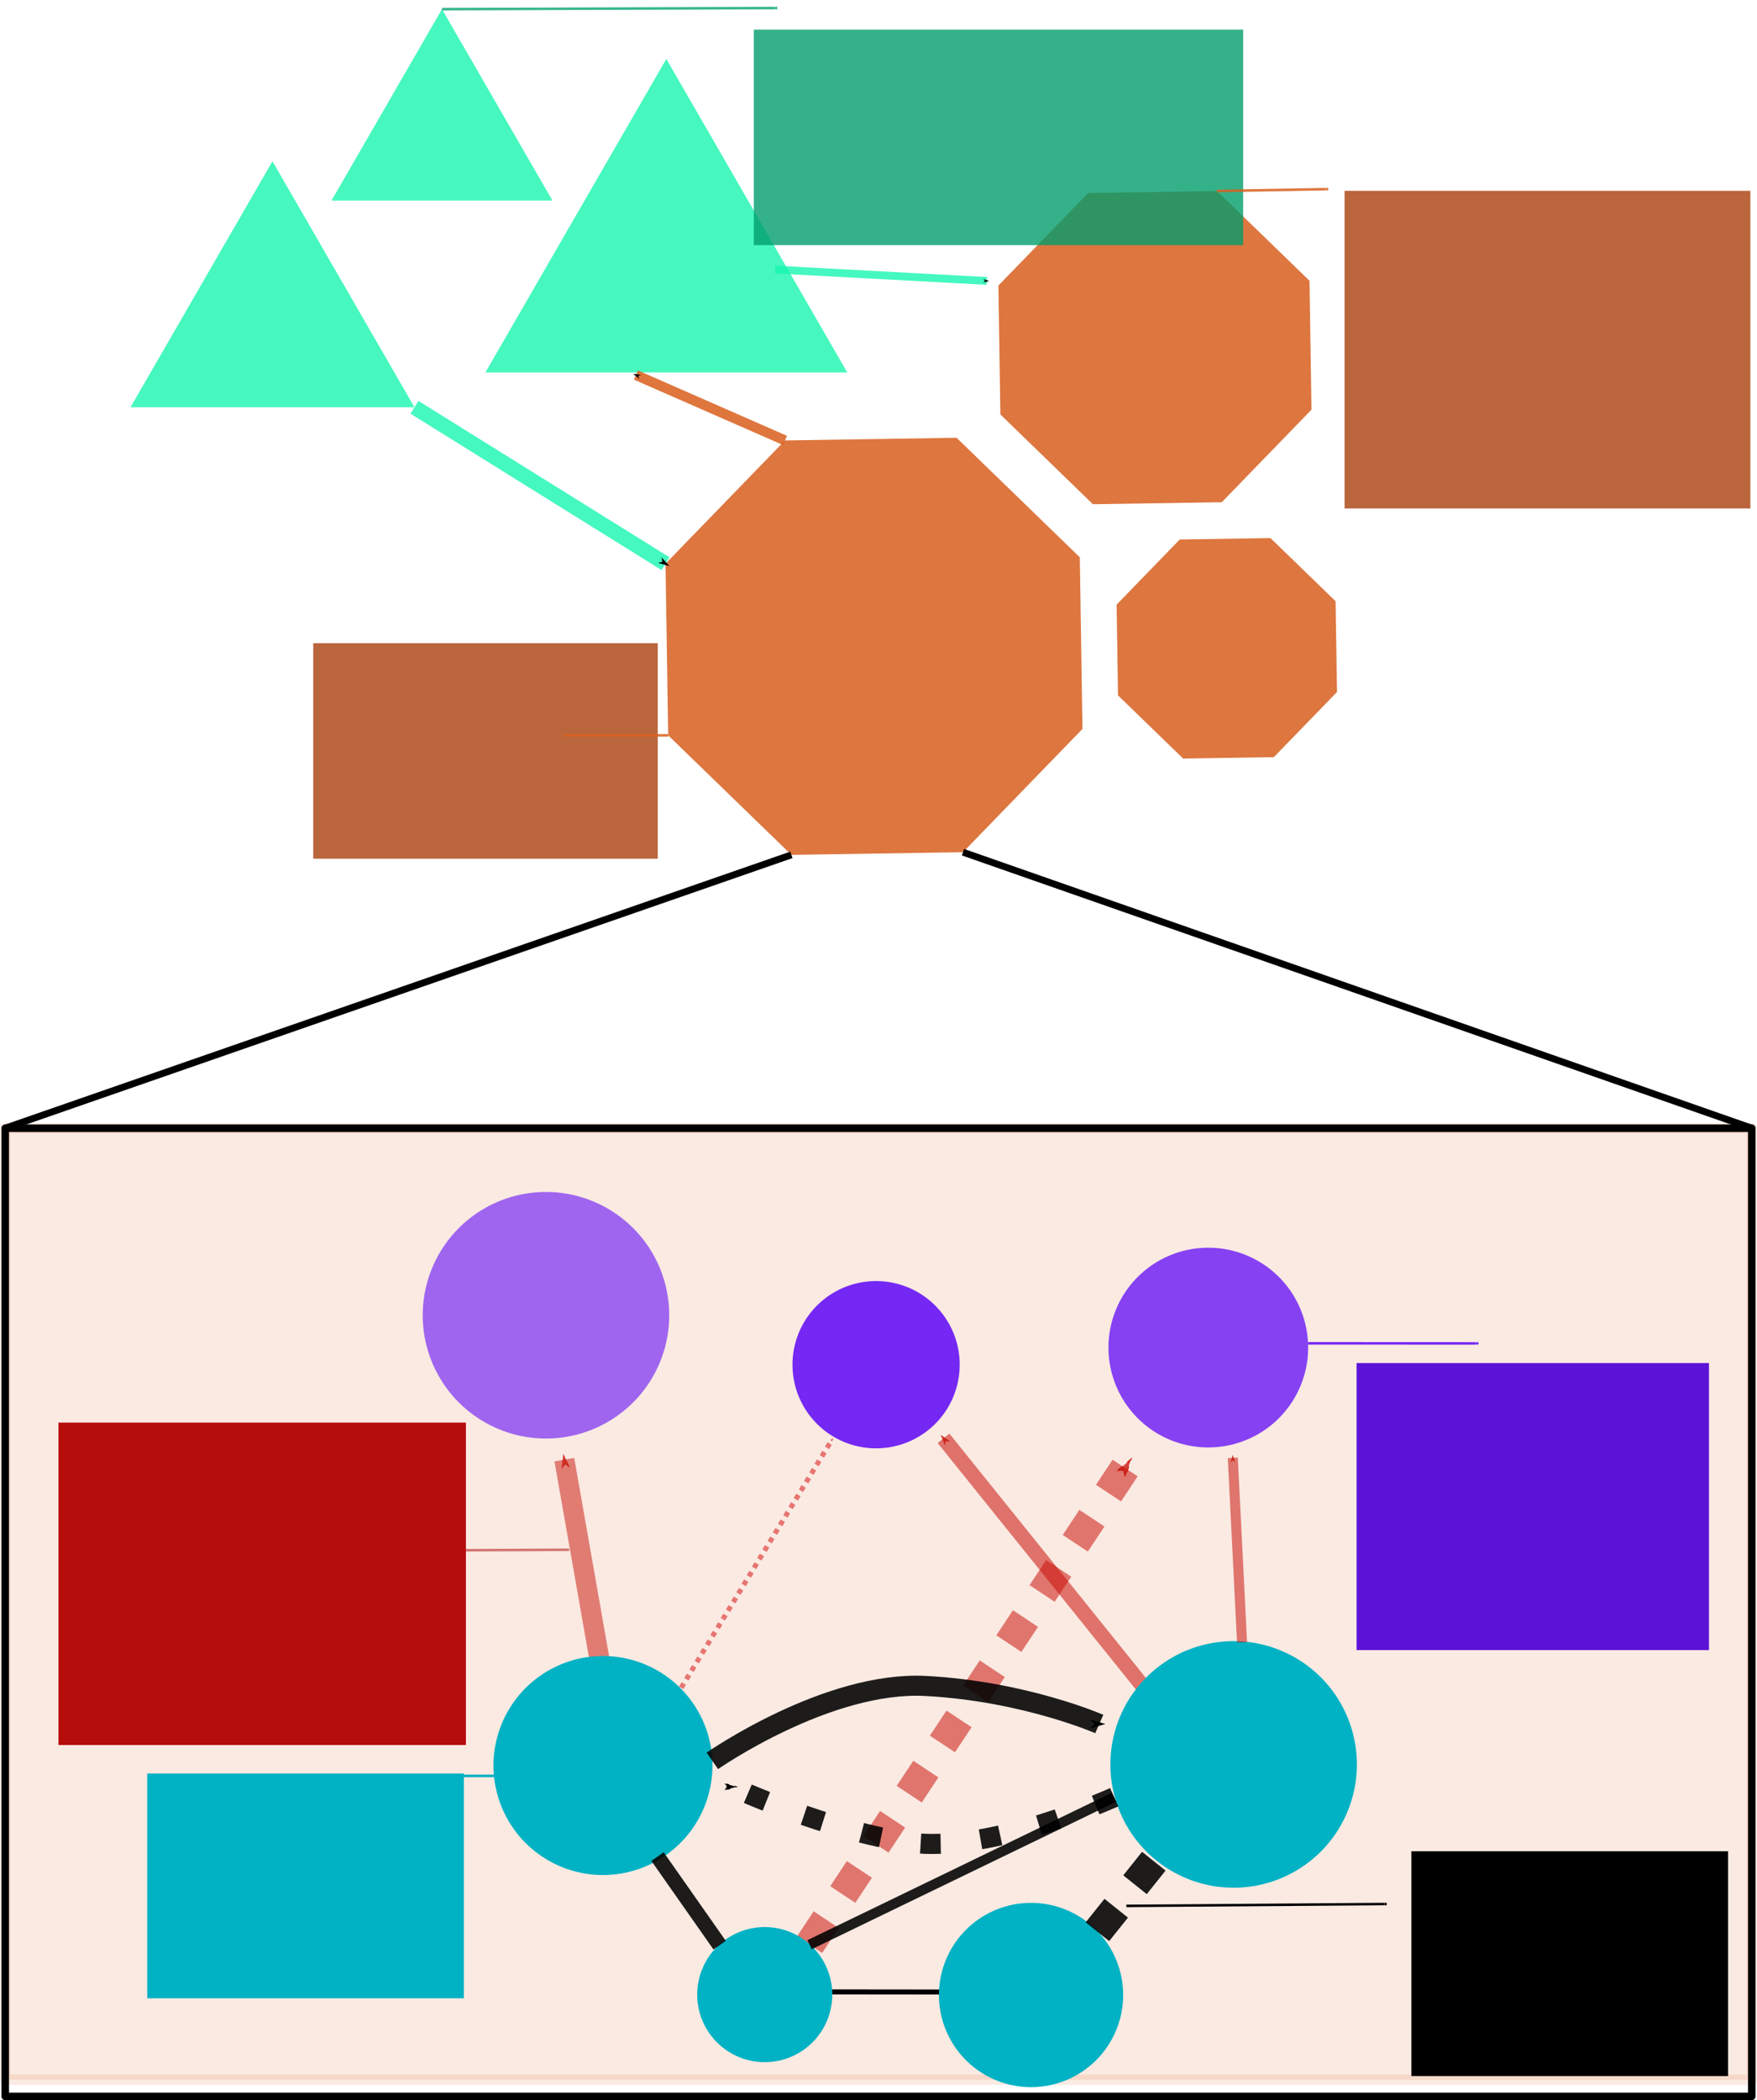 <?xml version="1.0" encoding="UTF-8" standalone="no"?>
<!-- Created with Inkscape (http://www.inkscape.org/) -->

<svg
   width="175.229mm"
   height="209.377mm"
   viewBox="0 0 175.229 209.377"
   version="1.1"
   id="svg8"
   inkscape:version="1.1 (c68e22c387, 2021-05-23)"
   sodipodi:docname="struct.svg"
   inkscape:export-filename="E:\projects\EvoDynamics\docs\src\struct.png"
   inkscape:export-xdpi="299.4809"
   inkscape:export-ydpi="299.4809"
   xmlns:inkscape="http://www.inkscape.org/namespaces/inkscape"
   xmlns:sodipodi="http://sodipodi.sourceforge.net/DTD/sodipodi-0.dtd"
   xmlns="http://www.w3.org/2000/svg"
   xmlns:svg="http://www.w3.org/2000/svg"
   xmlns:rdf="http://www.w3.org/1999/02/22-rdf-syntax-ns#"
   xmlns:cc="http://creativecommons.org/ns#"
   xmlns:dc="http://purl.org/dc/elements/1.1/">
  <defs
     id="defs2">
    <marker
       style="overflow:visible"
       id="marker7696"
       refX="0"
       refY="0"
       orient="auto"
       inkscape:stockid="Arrow1Send"
       inkscape:isstock="true">
      <path
         transform="matrix(-0.2,0,0,-0.2,-1.2,0)"
         style="fill:context-stroke;fill-rule:evenodd;stroke:context-stroke;stroke-width:1pt"
         d="M 0,0 5,-5 -12.5,0 5,5 Z"
         id="path7450" />
    </marker>
    <marker
       inkscape:isstock="true"
       style="overflow:visible"
       id="marker10409"
       refX="0"
       refY="0"
       orient="auto"
       inkscape:stockid="DiamondMstart">
      <path
         transform="matrix(0.4,0,0,0.4,2.6,0)"
         style="fill:#000000;fill-opacity:1;fill-rule:evenodd;stroke:#000000;stroke-width:1pt;stroke-opacity:1"
         d="M 0,-7.071 -7.071,0 0,7.071 7.071,0 Z"
         id="path10407"
         inkscape:connector-curvature="0" />
    </marker>
    <marker
       inkscape:isstock="true"
       style="overflow:visible"
       id="marker8578"
       refX="0"
       refY="0"
       orient="auto"
       inkscape:stockid="Arrow1Send">
      <path
         transform="matrix(-0.2,0,0,-0.2,-1.2,0)"
         style="fill:#d71515;fill-opacity:1;fill-rule:evenodd;stroke:#d71515;stroke-width:1pt;stroke-opacity:1"
         d="M 0,0 5,-5 -12.5,0 5,5 Z"
         id="path8576"
         inkscape:connector-curvature="0" />
    </marker>
    <marker
       inkscape:stockid="Arrow1Send"
       orient="auto"
       refY="0"
       refX="0"
       id="marker8250"
       style="overflow:visible"
       inkscape:isstock="true"
       inkscape:collect="always">
      <path
         id="path8248"
         d="M 0,0 5,-5 -12.5,0 5,5 Z"
         style="fill:#c80f09;fill-opacity:0.757;fill-rule:evenodd;stroke:#c80f09;stroke-width:1pt;stroke-opacity:0.757"
         transform="matrix(-0.2,0,0,-0.2,-1.2,0)"
         inkscape:connector-curvature="0" />
    </marker>
    <marker
       inkscape:stockid="Arrow1Send"
       orient="auto"
       refY="0"
       refX="0"
       id="marker7870"
       style="overflow:visible"
       inkscape:isstock="true"
       inkscape:collect="always">
      <path
         id="path7868"
         d="M 0,0 5,-5 -12.5,0 5,5 Z"
         style="fill:#c80f09;fill-opacity:0.757;fill-rule:evenodd;stroke:#c80f09;stroke-width:1pt;stroke-opacity:0.757"
         transform="matrix(-0.2,0,0,-0.2,-1.2,0)"
         inkscape:connector-curvature="0" />
    </marker>
    <marker
       inkscape:isstock="true"
       style="overflow:visible"
       id="marker7782"
       refX="0"
       refY="0"
       orient="auto"
       inkscape:stockid="Arrow1Send"
       inkscape:collect="always">
      <path
         transform="matrix(-0.2,0,0,-0.2,-1.2,0)"
         style="fill:#c80f09;fill-opacity:0.757;fill-rule:evenodd;stroke:#c80f09;stroke-width:1pt;stroke-opacity:0.757"
         d="M 0,0 5,-5 -12.5,0 5,5 Z"
         id="path7780"
         inkscape:connector-curvature="0" />
    </marker>
    <marker
       inkscape:stockid="Arrow1Send"
       orient="auto"
       refY="0"
       refX="0"
       id="marker7616"
       style="overflow:visible"
       inkscape:isstock="true"
       inkscape:collect="always">
      <path
         id="path7614"
         d="M 0,0 5,-5 -12.5,0 5,5 Z"
         style="fill:#d71515;fill-opacity:1;fill-rule:evenodd;stroke:#d71515;stroke-width:1pt;stroke-opacity:1"
         transform="matrix(-0.2,0,0,-0.2,-1.2,0)"
         inkscape:connector-curvature="0" />
    </marker>
    <marker
       inkscape:isstock="true"
       style="overflow:visible"
       id="marker7540"
       refX="0"
       refY="0"
       orient="auto"
       inkscape:stockid="Arrow1Send">
      <path
         transform="matrix(-0.2,0,0,-0.2,-1.2,0)"
         style="fill:#d71515;fill-opacity:1;fill-rule:evenodd;stroke:#d71515;stroke-width:1pt;stroke-opacity:1"
         d="M 0,0 5,-5 -12.5,0 5,5 Z"
         id="path7538"
         inkscape:connector-curvature="0" />
    </marker>
    <marker
       inkscape:isstock="true"
       style="overflow:visible"
       id="marker7470"
       refX="0"
       refY="0"
       orient="auto"
       inkscape:stockid="Arrow1Send"
       inkscape:collect="always">
      <path
         transform="matrix(-0.2,0,0,-0.2,-1.2,0)"
         style="fill:#c9150a;fill-opacity:0.722;fill-rule:evenodd;stroke:#c9150a;stroke-width:1pt;stroke-opacity:0.722"
         d="M 0,0 5,-5 -12.5,0 5,5 Z"
         id="path7468"
         inkscape:connector-curvature="0" />
    </marker>
    <marker
       inkscape:stockid="Arrow1Send"
       orient="auto"
       refY="0"
       refX="0"
       id="Arrow1Send"
       style="overflow:visible"
       inkscape:isstock="true"
       inkscape:collect="always">
      <path
         id="path4663"
         d="M 0,0 5,-5 -12.5,0 5,5 Z"
         style="fill:#000000;fill-opacity:1;fill-rule:evenodd;stroke:#000000;stroke-width:1pt;stroke-opacity:1"
         transform="matrix(-0.2,0,0,-0.2,-1.2,0)"
         inkscape:connector-curvature="0" />
    </marker>
    <marker
       inkscape:stockid="Arrow2Mend"
       orient="auto"
       refY="0"
       refX="0"
       id="Arrow2Mend"
       style="overflow:visible"
       inkscape:isstock="true">
      <path
         id="path4675"
         style="fill:#d71515;fill-opacity:1;fill-rule:evenodd;stroke:#d71515;stroke-width:0.625;stroke-linejoin:round;stroke-opacity:1"
         d="M 8.719,4.034 -2.207,0.016 8.719,-4.002 c -1.745,2.372 -1.735,5.617 -6e-7,8.035 z"
         transform="scale(-0.6)"
         inkscape:connector-curvature="0" />
    </marker>
    <marker
       inkscape:stockid="DiamondMstart"
       orient="auto"
       refY="0"
       refX="0"
       id="DiamondMstart"
       style="overflow:visible"
       inkscape:isstock="true"
       inkscape:collect="always">
      <path
         id="path4739"
         d="M 0,-7.071 -7.071,0 0,7.071 7.071,0 Z"
         style="fill:#00b2c4;fill-opacity:1;fill-rule:evenodd;stroke:#00b2c4;stroke-width:1pt;stroke-opacity:1"
         transform="matrix(0.4,0,0,0.4,2.6,0)"
         inkscape:connector-curvature="0" />
    </marker>
    <marker
       inkscape:stockid="Arrow2Sstart"
       orient="auto"
       refY="0"
       refX="0"
       id="Arrow2Sstart"
       style="overflow:visible"
       inkscape:isstock="true">
      <path
         id="path4678"
         style="fill:#000000;fill-opacity:1;fill-rule:evenodd;stroke:#000000;stroke-width:0.625;stroke-linejoin:round;stroke-opacity:1"
         d="M 8.719,4.034 -2.207,0.016 8.719,-4.002 c -1.745,2.372 -1.735,5.617 -6e-7,8.035 z"
         transform="matrix(0.3,0,0,0.3,-0.69,0)"
         inkscape:connector-curvature="0" />
    </marker>
    <marker
       inkscape:stockid="Arrow1Lend"
       orient="auto"
       refY="0"
       refX="0"
       id="Arrow1Lend"
       style="overflow:visible"
       inkscape:isstock="true">
      <path
         id="path4651"
         d="M 0,0 5,-5 -12.5,0 5,5 Z"
         style="fill:#000000;fill-opacity:1;fill-rule:evenodd;stroke:#000000;stroke-width:1pt;stroke-opacity:1"
         transform="matrix(-0.8,0,0,-0.8,-10,0)"
         inkscape:connector-curvature="0" />
    </marker>
    <marker
       inkscape:stockid="DiamondMstart"
       orient="auto"
       refY="0"
       refX="0"
       id="DiamondMstart-6"
       style="overflow:visible"
       inkscape:isstock="true">
      <path
         inkscape:connector-curvature="0"
         id="path4739-0"
         d="M 0,-7.071 -7.071,0 0,7.071 7.071,0 Z"
         style="fill:#000000;fill-opacity:1;fill-rule:evenodd;stroke:#000000;stroke-width:1pt;stroke-opacity:1"
         transform="matrix(0.4,0,0,0.4,2.6,0)" />
    </marker>
    <marker
       inkscape:stockid="Arrow1Send"
       orient="auto"
       refY="0"
       refX="0"
       id="Arrow1Send-5"
       style="overflow:visible"
       inkscape:isstock="true">
      <path
         inkscape:connector-curvature="0"
         id="path4663-0"
         d="M 0,0 5,-5 -12.5,0 5,5 Z"
         style="fill:#000000;fill-opacity:1;fill-rule:evenodd;stroke:#000000;stroke-width:1pt;stroke-opacity:1"
         transform="matrix(-0.2,0,0,-0.2,-1.2,0)" />
    </marker>
    <marker
       inkscape:stockid="DiamondMstart"
       orient="auto"
       refY="0"
       refX="0"
       id="DiamondMstart-7"
       style="overflow:visible"
       inkscape:isstock="true">
      <path
         inkscape:connector-curvature="0"
         id="path4739-6"
         d="M 0,-7.071 -7.071,0 0,7.071 7.071,0 Z"
         style="fill:#b00202;fill-opacity:0.514;fill-rule:evenodd;stroke:#b00202;stroke-width:1pt;stroke-opacity:0.514"
         transform="matrix(0.4,0,0,0.4,2.6,0)" />
    </marker>
    <marker
       inkscape:stockid="DiamondMstart"
       orient="auto"
       refY="0"
       refX="0"
       id="DiamondMstart-4"
       style="overflow:visible"
       inkscape:isstock="true">
      <path
         inkscape:connector-curvature="0"
         id="path4739-68"
         d="M 0,-7.071 -7.071,0 0,7.071 7.071,0 Z"
         style="fill:#6816f6;fill-opacity:0.914;fill-rule:evenodd;stroke:#6816f6;stroke-width:1pt;stroke-opacity:0.914"
         transform="matrix(0.4,0,0,0.4,2.6,0)" />
    </marker>
    <marker
       inkscape:isstock="true"
       style="overflow:visible"
       id="marker10409-8"
       refX="0"
       refY="0"
       orient="auto"
       inkscape:stockid="DiamondMstart">
      <path
         inkscape:connector-curvature="0"
         transform="matrix(0.4,0,0,0.4,2.6,0)"
         style="fill:#000000;fill-opacity:1;fill-rule:evenodd;stroke:#000000;stroke-width:1pt;stroke-opacity:1"
         d="M 0,-7.071 -7.071,0 0,7.071 7.071,0 Z"
         id="path10407-7" />
    </marker>
    <marker
       inkscape:stockid="DiamondMstart"
       orient="auto"
       refY="0"
       refX="0"
       id="DiamondMstart-1"
       style="overflow:visible"
       inkscape:isstock="true"
       inkscape:collect="always">
      <path
         inkscape:connector-curvature="0"
         id="path4739-3"
         d="M 0,-7.071 -7.071,0 0,7.071 7.071,0 Z"
         style="fill:#d86121;fill-opacity:0.867;fill-rule:evenodd;stroke:#d86121;stroke-width:1pt;stroke-opacity:0.867"
         transform="matrix(0.4,0,0,0.4,2.6,0)" />
    </marker>
    <marker
       inkscape:stockid="DiamondMstart"
       orient="auto"
       refY="0"
       refX="0"
       id="DiamondMstart-1-2"
       style="overflow:visible"
       inkscape:isstock="true"
       inkscape:collect="always">
      <path
         inkscape:connector-curvature="0"
         id="path4739-3-3"
         d="M 0,-7.071 -7.071,0 0,7.071 7.071,0 Z"
         style="fill:#00a170;fill-opacity:0.792;fill-rule:evenodd;stroke:#00a170;stroke-width:1pt;stroke-opacity:0.792"
         transform="matrix(0.4,0,0,0.4,2.6,0)" />
    </marker>
    <marker
       inkscape:stockid="DiamondMstart"
       orient="auto"
       refY="0"
       refX="0"
       id="DiamondMstart-1-9"
       style="overflow:visible"
       inkscape:isstock="true"
       inkscape:collect="always">
      <path
         inkscape:connector-curvature="0"
         id="path4739-3-1"
         d="M 0,-7.071 -7.071,0 0,7.071 7.071,0 Z"
         style="fill:#d86121;fill-opacity:0.867;fill-rule:evenodd;stroke:#d86121;stroke-width:1pt;stroke-opacity:0.867"
         transform="matrix(0.4,0,0,0.4,2.6,0)" />
    </marker>
    <marker
       style="overflow:visible"
       id="marker7696-8"
       refX="0"
       refY="0"
       orient="auto"
       inkscape:stockid="Arrow1Send"
       inkscape:isstock="true">
      <path
         transform="matrix(-0.2,0,0,-0.2,-1.2,0)"
         style="fill:context-stroke;fill-rule:evenodd;stroke:context-stroke;stroke-width:1pt"
         d="M 0,0 5,-5 -12.5,0 5,5 Z"
         id="path7450-3" />
    </marker>
    <marker
       style="overflow:visible"
       id="marker7696-1"
       refX="0"
       refY="0"
       orient="auto"
       inkscape:stockid="Arrow1Send"
       inkscape:isstock="true">
      <path
         transform="matrix(-0.2,0,0,-0.2,-1.2,0)"
         style="fill:context-stroke;fill-rule:evenodd;stroke:context-stroke;stroke-width:1pt"
         d="M 0,0 5,-5 -12.5,0 5,5 Z"
         id="path7450-7" />
    </marker>
    <marker
       style="overflow:visible"
       id="marker7696-3"
       refX="0"
       refY="0"
       orient="auto"
       inkscape:stockid="Arrow1Send"
       inkscape:isstock="true">
      <path
         transform="matrix(-0.2,0,0,-0.2,-1.2,0)"
         style="fill:context-stroke;fill-rule:evenodd;stroke:context-stroke;stroke-width:1pt"
         d="M 0,0 5,-5 -12.5,0 5,5 Z"
         id="path7450-1" />
    </marker>
  </defs>
  <sodipodi:namedview
     id="base"
     pagecolor="#ffffff"
     bordercolor="#666666"
     borderopacity="1.0"
     inkscape:pageopacity="1"
     inkscape:pageshadow="2"
     inkscape:zoom="0.25292969"
     inkscape:cx="-1045.7452"
     inkscape:cy="656.30887"
     inkscape:document-units="mm"
     inkscape:current-layer="layer1"
     showgrid="false"
     inkscape:window-width="1920"
     inkscape:window-height="1028"
     inkscape:window-x="2553"
     inkscape:window-y="-6"
     inkscape:window-maximized="1"
     showguides="true"
     inkscape:guide-bbox="true"
     fit-margin-top="0"
     fit-margin-left="0"
     fit-margin-right="0"
     fit-margin-bottom="0"
     inkscape:pagecheckerboard="0"
     inkscape:snap-text-baseline="false" />
  <g
     inkscape:label="Layer 1"
     inkscape:groupmode="layer"
     id="layer1"
     transform="translate(257.954,65.59)">
    <g
       id="g1182"
       transform="matrix(0.5,0,0,0.5,-85.17,19.549)">
      <rect
         style="opacity:0.15;fill:#d86121;fill-opacity:0.867;stroke:#d86121;stroke-width:2.065;stroke-linecap:round;stroke-linejoin:round;stroke-miterlimit:4;stroke-dasharray:none;stroke-dashoffset:0;stroke-opacity:0.867;paint-order:normal"
         id="rect13288"
         width="348.392"
         height="189.73"
         x="-344.536"
         y="54.676" />
      <path
         style="fill:none;stroke:#00b2c4;stroke-width:0.5;stroke-linecap:butt;stroke-linejoin:miter;stroke-miterlimit:4;stroke-dasharray:none;stroke-dashoffset:0;stroke-opacity:1;marker-end:url(#DiamondMstart)"
         d="m -243.912,183.828 h -20.526"
         id="path4646"
         inkscape:connector-curvature="0"
         sodipodi:nodetypes="cc" />
      <path
         style="opacity:0.724;fill:none;stroke:#c80f09;stroke-width:3;stroke-linecap:butt;stroke-linejoin:miter;stroke-miterlimit:4;stroke-dasharray:none;stroke-dashoffset:0;stroke-opacity:0.757;marker-end:url(#marker7870)"
         d="M -117.699,165.829 -157.368,116.516"
         id="path4628"
         inkscape:connector-curvature="0"
         sodipodi:nodetypes="cc" />
      <path
         style="opacity:0.704;fill:none;stroke:#c80f09;stroke-width:6;stroke-linecap:butt;stroke-linejoin:miter;stroke-miterlimit:4;stroke-dasharray:6, 6;stroke-dashoffset:0;stroke-opacity:0.757;marker-end:url(#marker7782)"
         d="m -184.089,217.484 63.36,-95.679"
         id="path4620"
         inkscape:connector-curvature="0"
         sodipodi:nodetypes="cc" />
      <path
         style="opacity:0.709;fill:none;fill-opacity:1;stroke:#c9150a;stroke-width:4;stroke-linecap:butt;stroke-linejoin:miter;stroke-miterlimit:4;stroke-dasharray:none;stroke-opacity:0.722;marker-end:url(#marker7470)"
         d="m -225.974,160.713 -7.027,-39.943"
         id="path4616"
         inkscape:connector-curvature="0"
         sodipodi:nodetypes="cc" />
      <path
         style="fill:none;stroke:#000000;stroke-width:1;stroke-linecap:butt;stroke-linejoin:miter;stroke-miterlimit:4;stroke-dasharray:none;stroke-opacity:1"
         d="m -179.574,226.891 22.483,0.023"
         id="path4559"
         inkscape:connector-curvature="0" />
      <path
         style="opacity:1;fill:#00b2c4;fill-opacity:1;stroke:none;stroke-width:1.1;stroke-linecap:round;stroke-linejoin:round;stroke-miterlimit:4;stroke-dasharray:none;stroke-dashoffset:0;stroke-opacity:1;paint-order:normal"
         id="path4520"
         sodipodi:type="arc"
         sodipodi:cx="-99.502861"
         sodipodi:cy="181.54045"
         sodipodi:rx="24.582752"
         sodipodi:ry="24.582752"
         sodipodi:start="6.2427286"
         sodipodi:end="6.2405339"
         d="m -74.94,180.546 a 24.583,24.583 0 0 1 -23.555,25.556 24.583,24.583 0 0 1 -25.569,-23.541 24.583,24.583 0 0 1 23.527,-25.582 24.583,24.583 0 0 1 25.595,23.513"
         inkscape:transform-center-x="7.8591676"
         inkscape:transform-center-y="-0.92460688"
         sodipodi:open="true"
         sodipodi:arc-type="arc" />
      <path
         style="opacity:1;fill:#00b2c4;fill-opacity:1;stroke:none;stroke-width:0.822;stroke-linecap:round;stroke-linejoin:round;stroke-miterlimit:4;stroke-dasharray:none;stroke-dashoffset:0;stroke-opacity:1;paint-order:normal"
         id="path4520-6"
         sodipodi:type="arc"
         sodipodi:cx="-139.91052"
         sodipodi:cy="227.51366"
         sodipodi:rx="18.371685"
         sodipodi:ry="18.371685"
         sodipodi:start="6.2427286"
         sodipodi:end="6.2405339"
         d="m -121.554,226.771 a 18.372,18.372 0 0 1 -17.604,19.099 18.372,18.372 0 0 1 -19.109,-17.593 18.372,18.372 0 0 1 17.583,-19.119 18.372,18.372 0 0 1 19.128,17.572"
         inkscape:transform-center-x="5.8734803"
         inkscape:transform-center-y="-0.69100272"
         sodipodi:open="true"
         sodipodi:arc-type="arc" />
      <path
         style="opacity:1;fill:#00b2c4;fill-opacity:1;stroke:none;stroke-width:0.603;stroke-linecap:round;stroke-linejoin:round;stroke-miterlimit:4;stroke-dasharray:none;stroke-dashoffset:0;stroke-opacity:1;paint-order:normal"
         id="path4520-1"
         sodipodi:type="arc"
         sodipodi:cx="-193.03139"
         sodipodi:cy="227.43602"
         sodipodi:rx="13.468211"
         sodipodi:ry="13.468211"
         sodipodi:start="6.2427286"
         sodipodi:end="6.2405339"
         d="m -179.574,226.891 a 13.468,13.468 0 0 1 -12.905,14.002 13.468,13.468 0 0 1 -14.009,-12.897 13.468,13.468 0 0 1 12.89,-14.016 13.468,13.468 0 0 1 14.023,12.882"
         inkscape:transform-center-x="4.3058252"
         inkscape:transform-center-y="-0.50657115"
         sodipodi:open="true"
         sodipodi:arc-type="arc" />
      <path
         style="opacity:1;fill:#00b2c4;fill-opacity:1;stroke:none;stroke-width:0.977;stroke-linecap:round;stroke-linejoin:round;stroke-miterlimit:4;stroke-dasharray:none;stroke-dashoffset:0;stroke-opacity:1;paint-order:normal"
         id="path4520-4"
         sodipodi:type="arc"
         sodipodi:cx="-225.29832"
         sodipodi:cy="181.75598"
         sodipodi:rx="21.836807"
         sodipodi:ry="21.836807"
         sodipodi:start="6.2427286"
         sodipodi:end="6.2405339"
         d="m -203.479,180.873 a 21.837,21.837 0 0 1 -20.924,22.702 21.837,21.837 0 0 1 -22.713,-20.911 21.837,21.837 0 0 1 20.899,-22.725 21.837,21.837 0 0 1 22.736,20.886"
         inkscape:transform-center-x="6.9812771"
         inkscape:transform-center-y="-0.82132154"
         sodipodi:open="true"
         sodipodi:arc-type="arc" />
      <path
         style="opacity:0.88;fill:none;stroke:#000000;stroke-width:4;stroke-linecap:butt;stroke-linejoin:miter;stroke-miterlimit:4;stroke-dasharray:none;stroke-opacity:1;marker-end:url(#Arrow1Send)"
         d="m -203.481,180.825 c 0,0 22.912,-15.989 42.6,-14.931 19.688,1.059 34.58,7.582 34.58,7.582"
         id="path4555"
         inkscape:connector-curvature="0"
         sodipodi:nodetypes="czc" />
      <path
         style="opacity:0.88;fill:none;stroke:#000000;stroke-width:3;stroke-linecap:butt;stroke-linejoin:miter;stroke-miterlimit:4;stroke-dasharray:none;stroke-opacity:1"
         d="m -202.027,217.576 -12.39,-17.66"
         id="path4557"
         inkscape:connector-curvature="0" />
      <path
         style="opacity:0.88;fill:none;stroke:#000000;stroke-width:6;stroke-linecap:butt;stroke-linejoin:miter;stroke-miterlimit:4;stroke-dasharray:6, 6;stroke-dashoffset:0;stroke-opacity:1"
         d="m -126.671,214.895 11.835,-14.794"
         id="path4563"
         inkscape:connector-curvature="0" />
      <path
         style="opacity:0.88;fill:none;stroke:#000000;stroke-width:2;stroke-linecap:butt;stroke-linejoin:miter;stroke-miterlimit:4;stroke-dasharray:none;stroke-opacity:1"
         d="m -184.089,217.484 60.747,-29.403"
         id="path4565"
         inkscape:connector-curvature="0" />
      <path
         style="opacity:0.625;fill:#6816f6;fill-opacity:1;stroke:none;stroke-width:1.1;stroke-linecap:round;stroke-linejoin:round;stroke-miterlimit:4;stroke-dasharray:none;stroke-dashoffset:0;stroke-opacity:1;paint-order:normal"
         id="path4520-0"
         sodipodi:type="arc"
         sodipodi:cx="-236.66551"
         sodipodi:cy="91.977455"
         sodipodi:rx="24.582754"
         sodipodi:ry="24.582754"
         sodipodi:start="6.2427286"
         sodipodi:end="6.2405339"
         d="m -212.103,90.983 a 24.583,24.583 0 0 1 -23.555,25.556 24.583,24.583 0 0 1 -25.569,-23.541 24.583,24.583 0 0 1 23.527,-25.582 24.583,24.583 0 0 1 25.595,23.513"
         inkscape:transform-center-x="7.8591676"
         inkscape:transform-center-y="-0.92460688"
         sodipodi:open="true"
         sodipodi:arc-type="arc" />
      <path
         style="opacity:0.55;fill:none;stroke:#d71515;stroke-width:1;stroke-linecap:butt;stroke-linejoin:miter;stroke-miterlimit:4;stroke-dasharray:1, 1;stroke-dashoffset:0;stroke-opacity:1;marker-end:url(#marker7616)"
         d="m -209.701,166.26 30.142,-49.559"
         id="path4618"
         inkscape:connector-curvature="0"
         sodipodi:nodetypes="cc" />
      <path
         style="opacity:0.702;fill:none;stroke:#c80f09;stroke-width:2;stroke-linecap:butt;stroke-linejoin:miter;stroke-miterlimit:4;stroke-dasharray:none;stroke-dashoffset:0;stroke-opacity:0.757;marker-end:url(#marker8250)"
         d="M -97.824,157.199 -99.673,120.4"
         id="path4624"
         inkscape:connector-curvature="0"
         sodipodi:nodetypes="cc" />
      <path
         style="opacity:0.911;fill:#6816f6;fill-opacity:1;stroke:none;stroke-width:0.746;stroke-linecap:round;stroke-linejoin:round;stroke-miterlimit:4;stroke-dasharray:none;stroke-dashoffset:0;stroke-opacity:1;paint-order:normal"
         id="path4520-0-3"
         sodipodi:type="arc"
         sodipodi:cx="-170.81847"
         sodipodi:cy="101.83477"
         sodipodi:rx="16.677357"
         sodipodi:ry="16.677357"
         sodipodi:start="6.2427286"
         sodipodi:end="6.2405339"
         d="m -154.155,101.16 a 16.677,16.677 0 0 1 -15.98,17.338 16.677,16.677 0 0 1 -17.347,-15.971 16.677,16.677 0 0 1 15.961,-17.355 16.677,16.677 0 0 1 17.364,15.951"
         inkscape:transform-center-x="5.3317883"
         inkscape:transform-center-y="-0.62726522"
         sodipodi:open="true"
         sodipodi:arc-type="arc" />
      <path
         style="opacity:0.796;fill:#6816f6;fill-opacity:1;stroke:none;stroke-width:0.891;stroke-linecap:round;stroke-linejoin:round;stroke-miterlimit:4;stroke-dasharray:none;stroke-dashoffset:0;stroke-opacity:1;paint-order:normal"
         id="path4520-0-6"
         sodipodi:type="arc"
         sodipodi:cx="-104.55563"
         sodipodi:cy="98.420692"
         sodipodi:rx="19.913486"
         sodipodi:ry="19.913486"
         sodipodi:start="6.2427286"
         sodipodi:end="6.2405339"
         d="m -84.658,97.615 a 19.913,19.913 0 0 1 -19.081,20.702 19.913,19.913 0 0 1 -20.713,-19.07 19.913,19.913 0 0 1 19.058,-20.723 19.913,19.913 0 0 1 20.734,19.047"
         inkscape:transform-center-x="6.366393"
         inkscape:transform-center-y="-0.74898899"
         sodipodi:open="true"
         sodipodi:arc-type="arc" />
      <flowRoot
         xml:space="preserve"
         id="flowRoot4630"
         style="font-style:normal;font-variant:normal;font-weight:normal;font-stretch:normal;font-size:20px;line-height:25px;font-family:sans-serif;-inkscape-font-specification:'sans-serif, Normal';font-variant-ligatures:normal;font-variant-caps:normal;font-variant-numeric:normal;font-feature-settings:normal;text-align:start;letter-spacing:0px;word-spacing:0px;writing-mode:lr-tb;text-anchor:start;fill:#00b2c4;fill-opacity:1;stroke:none"
         transform="matrix(0.265,0,0,0.265,-8.927,5.528)"><flowRegion
           id="flowRegion4632"
           style="fill:#00b2c4;fill-opacity:1"><rect
             id="rect4634"
             width="238.33"
             height="169.138"
             x="-1159.502"
             y="671.02"
             style="fill:#00b2c4;fill-opacity:1" /></flowRegion><flowPara
           id="flowPara4636"
           style="font-style:normal;font-variant:normal;font-weight:normal;font-stretch:normal;font-size:32px;line-height:26px;font-family:Georgia;-inkscape-font-specification:Georgia;fill:#00b2c4;fill-opacity:1"><flowSpan
   style="font-size:32px;line-height:24px;fill:#00b2c4;fill-opacity:1"
   id="flowSpan4638"><flowSpan
   style="font-style:normal;font-variant:normal;font-weight:bold;font-stretch:normal;font-family:Georgia;-inkscape-font-specification:'Georgia Bold';fill:#00b2c4;fill-opacity:1"
   id="flowSpan4644">Gene.</flowSpan> Size corresponds to </flowSpan>expression.</flowPara></flowRoot>
      <path
         style="fill:none;stroke:#000000;stroke-width:0.5;stroke-linecap:butt;stroke-linejoin:miter;stroke-miterlimit:4;stroke-dasharray:none;stroke-dashoffset:0;stroke-opacity:1;marker-end:url(#DiamondMstart-6)"
         d="m -120.901,209.746 51.408,-0.37"
         id="path4646-9"
         inkscape:connector-curvature="0"
         sodipodi:nodetypes="cc" />
      <flowRoot
         xml:space="preserve"
         id="flowRoot4630-6"
         style="font-style:normal;font-variant:normal;font-weight:normal;font-stretch:normal;font-size:20px;line-height:25px;font-family:sans-serif;-inkscape-font-specification:'sans-serif, Normal';font-variant-ligatures:normal;font-variant-caps:normal;font-variant-numeric:normal;font-feature-settings:normal;text-align:start;letter-spacing:0px;word-spacing:0px;writing-mode:lr-tb;text-anchor:start;fill:#000000;fill-opacity:1;stroke:none"
         transform="matrix(0.265,0,0,0.265,243.225,21.035)"><flowRegion
           id="flowRegion4632-4"><rect
             id="rect4634-6"
             width="238.33"
             height="169.138"
             x="-1159.502"
             y="671.02" /></flowRegion><flowPara
           id="flowPara4636-0"
           style="font-style:normal;font-variant:normal;font-weight:normal;font-stretch:normal;font-size:32px;line-height:26px;font-family:Georgia;-inkscape-font-specification:Georgia"><flowSpan
             style="font-size:32px;line-height:24px"
             id="flowSpan4638-1"><flowSpan
   style="font-style:normal;font-variant:normal;font-weight:bold;font-stretch:normal;font-family:Georgia;-inkscape-font-specification:'Georgia Bold'"
   id="flowSpan4644-0">Epistasis.</flowSpan> Size corresponds to effect size. Dashes show negative effect.</flowSpan></flowPara></flowRoot>
      <path
         style="opacity:0.88;fill:none;stroke:#000000;stroke-width:4;stroke-linecap:butt;stroke-linejoin:miter;stroke-miterlimit:4;stroke-dasharray:4, 8;stroke-dashoffset:0;stroke-opacity:1;marker-end:url(#Arrow1Send-5)"
         d="m -123.343,188.081 c 0,0 -24.687,11.28 -40.851,9.013 -16.164,-2.267 -35.404,-11.092 -35.404,-11.092"
         id="path4555-2"
         inkscape:connector-curvature="0"
         sodipodi:nodetypes="czc" />
      <path
         style="fill:none;stroke:#b00202;stroke-width:0.5;stroke-linecap:butt;stroke-linejoin:miter;stroke-miterlimit:4;stroke-dasharray:none;stroke-dashoffset:0;stroke-opacity:0.514;marker-end:url(#DiamondMstart-7)"
         d="m -232.039,138.736 -40.683,0.185"
         id="path4646-0"
         inkscape:connector-curvature="0"
         sodipodi:nodetypes="cc" />
      <flowRoot
         xml:space="preserve"
         id="flowRoot4630-7"
         style="font-style:normal;font-variant:normal;font-weight:normal;font-stretch:normal;font-size:20px;line-height:25px;font-family:sans-serif;-inkscape-font-specification:'sans-serif, Normal';font-variant-ligatures:normal;font-variant-caps:normal;font-variant-numeric:normal;font-feature-settings:normal;text-align:start;letter-spacing:0px;word-spacing:0px;writing-mode:lr-tb;text-anchor:start;fill:#b50c0c;fill-opacity:1;stroke:none"
         transform="matrix(0.265,0,0,0.265,-26.638,-64.438)"><flowRegion
           id="flowRegion4632-8"
           style="fill:#b50c0c;fill-opacity:1"><rect
             id="rect4634-7"
             width="306.68"
             height="242.6"
             x="-1159.502"
             y="671.02"
             style="fill:#b50c0c;fill-opacity:1;" /></flowRegion><flowPara
           id="flowPara4636-7"
           style="font-style:normal;font-variant:normal;font-weight:normal;font-stretch:normal;font-size:32px;line-height:26px;font-family:Georgia;-inkscape-font-specification:Georgia;fill:#b50c0c;fill-opacity:1"><flowSpan
   style="font-size:32px;line-height:24px;fill:#b50c0c;fill-opacity:1"
   id="flowSpan4638-3"><flowSpan
   style="font-style:normal;font-variant:normal;font-weight:bold;font-stretch:normal;font-family:Georgia;-inkscape-font-specification:'Georgia Bold';fill:#b50c0c;fill-opacity:1"
   id="flowSpan4644-1">Pleiotropy.</flowSpan> Phenotypes are affected by multiple genes. Size corresponds to </flowSpan>expression. Dashes show negative effect.</flowPara></flowRoot>
      <path
         style="fill:none;stroke:#6816f6;stroke-width:0.5;stroke-linecap:butt;stroke-linejoin:miter;stroke-miterlimit:4;stroke-dasharray:none;stroke-dashoffset:0;stroke-opacity:0.914;marker-end:url(#DiamondMstart-4)"
         d="m -84.66,97.572 33.468,0.016"
         id="path4646-8"
         inkscape:connector-curvature="0"
         sodipodi:nodetypes="cc" />
      <flowRoot
         xml:space="preserve"
         id="flowRoot4630-9"
         style="font-style:normal;font-variant:normal;font-weight:normal;font-stretch:normal;font-size:20px;line-height:25px;font-family:sans-serif;-inkscape-font-specification:'sans-serif, Normal';font-variant-ligatures:normal;font-variant-caps:normal;font-variant-numeric:normal;font-feature-settings:normal;text-align:start;letter-spacing:0px;word-spacing:0px;writing-mode:lr-tb;text-anchor:start;fill:#4e00d6;fill-opacity:0.914;stroke:none"
         transform="matrix(0.265,0,0,0.265,232.288,-76.316)"><flowRegion
           id="flowRegion4632-49"
           style="fill:#4e00d6;fill-opacity:0.914"><rect
             id="rect4634-9"
             width="265.258"
             height="215.986"
             x="-1159.502"
             y="671.02"
             style="fill:#4e00d6;fill-opacity:0.914;" /></flowRegion><flowPara
           id="flowPara4636-1"
           style="font-style:normal;font-variant:normal;font-weight:normal;font-stretch:normal;font-size:32px;line-height:26px;font-family:Georgia;-inkscape-font-specification:Georgia;fill:#4e00d6;fill-opacity:0.914"><flowSpan
   style="font-size:32px;line-height:24px;fill:#4e00d6;fill-opacity:0.914"
   id="flowSpan4638-9"><flowSpan
   style="font-style:normal;font-variant:normal;font-weight:bold;font-stretch:normal;font-family:Georgia;-inkscape-font-specification:'Georgia Bold';fill:#4e00d6;fill-opacity:0.914"
   id="flowSpan4644-7">Phenotype.</flowSpan> Size corresponds to phenotypic value</flowSpan>. Color darkness correspond to contribution to fitness</flowPara></flowRoot>
      <path
         sodipodi:type="star"
         style="opacity:0.864;fill:#d86122;fill-opacity:1;stroke:none;stroke-width:1.3;stroke-linecap:round;stroke-linejoin:round;stroke-miterlimit:4;stroke-dasharray:none;stroke-dashoffset:0;stroke-opacity:1;paint-order:normal"
         id="path10397"
         sodipodi:sides="8"
         sodipodi:cx="-171.23743"
         sodipodi:cy="-41.406559"
         sodipodi:r1="44.72657"
         sodipodi:r2="22.363287"
         sodipodi:arg1="1.1626472"
         sodipodi:arg2="1.5553463"
         inkscape:flatsided="true"
         inkscape:rounded="0"
         inkscape:randomized="0"
         d="m -153.485,-0.354 -34.228,0.529 -24.577,-23.829 -0.529,-34.228 23.829,-24.577 34.228,-0.529 24.577,23.829 0.529,34.228 z"
         inkscape:transform-center-x="-2.2691484e-06"
         inkscape:transform-center-y="1.3650165e-06" />
      <path
         style="fill:none;stroke:#000000;stroke-width:1.365;stroke-linecap:butt;stroke-linejoin:miter;stroke-miterlimit:4;stroke-dasharray:none;stroke-opacity:1"
         d="M 3.856,54.676 -153.485,-0.354"
         id="path10399"
         inkscape:connector-curvature="0"
         sodipodi:nodetypes="cc" />
      <path
         style="fill:none;stroke:#000000;stroke-width:1.365;stroke-linecap:butt;stroke-linejoin:miter;stroke-miterlimit:4;stroke-dasharray:none;stroke-opacity:1"
         d="M -187.713,0.175 -344.536,54.676"
         id="path10399-7"
         inkscape:connector-curvature="0"
         sodipodi:nodetypes="cc" />
      <flowRoot
         xml:space="preserve"
         id="flowRoot4630-62"
         style="font-style:normal;font-variant:normal;font-weight:normal;font-stretch:normal;font-size:20px;line-height:25px;font-family:sans-serif;-inkscape-font-specification:'sans-serif, Normal';font-variant-ligatures:normal;font-variant-caps:normal;font-variant-numeric:normal;font-feature-settings:normal;text-align:start;letter-spacing:0px;word-spacing:0px;writing-mode:lr-tb;text-anchor:start;fill:#af4e1e;fill-opacity:0.867;stroke:none"
         transform="matrix(0.265,0,0,0.265,24.183,-219.849)"><flowRegion
           id="flowRegion4632-0"
           style="fill:#af4e1e;fill-opacity:0.867"><rect
             id="rect4634-3"
             width="259.298"
             height="162.149"
             x="-1159.502"
             y="671.02"
             style="fill:#af4e1e;fill-opacity:0.867;" /></flowRegion><flowPara
           id="flowPara4636-06"
           style="font-style:normal;font-variant:normal;font-weight:normal;font-stretch:normal;font-size:32px;line-height:26px;font-family:Georgia;-inkscape-font-specification:Georgia;fill:#af4e1e;fill-opacity:0.867"><flowSpan
   style="font-size:32px;line-height:24px;fill:#af4e1e;fill-opacity:0.867"
   id="flowSpan4638-5"><flowSpan
   style="font-style:normal;font-variant:normal;font-weight:bold;font-stretch:normal;font-family:Georgia;-inkscape-font-specification:'Georgia Bold';fill:#af4e1e;fill-opacity:0.867"
   id="flowSpan4644-8">Individual.</flowSpan> Size corresponds to fitness</flowSpan>.</flowPara></flowRoot>
      <path
         style="fill:none;stroke:#d86121;stroke-width:0.5;stroke-linecap:butt;stroke-linejoin:miter;stroke-miterlimit:4;stroke-dasharray:none;stroke-dashoffset:0;stroke-opacity:0.867;marker-end:url(#DiamondMstart-1)"
         d="m -212.29,-23.654 h -20.526"
         id="path4646-3"
         inkscape:connector-curvature="0"
         sodipodi:nodetypes="cc" />
      <path
         sodipodi:type="star"
         style="opacity:0.864;fill:#d86122;fill-opacity:1;stroke:none;stroke-width:0.687;stroke-linecap:round;stroke-linejoin:round;stroke-miterlimit:4;stroke-dasharray:none;stroke-dashoffset:0;stroke-opacity:1;paint-order:normal"
         id="path10397-5"
         sodipodi:sides="8"
         sodipodi:cx="-100.86481"
         sodipodi:cy="-41.008472"
         sodipodi:r1="23.642262"
         sodipodi:r2="11.821132"
         sodipodi:arg1="1.1626472"
         sodipodi:arg2="1.5553463"
         inkscape:flatsided="true"
         inkscape:rounded="0"
         inkscape:randomized="0"
         d="m -91.481,-19.308 -18.093,0.28 -12.991,-12.596 -0.28,-18.093 12.596,-12.991 18.093,-0.28 12.991,12.596 0.28,18.093 z"
         inkscape:transform-center-x="-4.4094059e-06"
         inkscape:transform-center-y="1.0704629e-06" />
      <path
         sodipodi:type="star"
         style="opacity:0.864;fill:#d86122;fill-opacity:1;stroke:none;stroke-width:0.976;stroke-linecap:round;stroke-linejoin:round;stroke-miterlimit:4;stroke-dasharray:none;stroke-dashoffset:0;stroke-opacity:1;paint-order:normal"
         id="path10397-2"
         sodipodi:sides="8"
         sodipodi:cx="-115.19963"
         sodipodi:cy="-100.96603"
         sodipodi:r1="33.587688"
         sodipodi:r2="16.793846"
         sodipodi:arg1="1.1626472"
         sodipodi:arg2="1.5553463"
         inkscape:flatsided="true"
         inkscape:rounded="0"
         inkscape:randomized="0"
         d="m -101.868,-70.137 -25.704,0.397 -18.456,-17.895 -0.397,-25.704 17.895,-18.456 25.704,-0.397 18.456,17.895 0.397,25.704 z"
         inkscape:transform-center-x="-6.2788673e-06"
         inkscape:transform-center-y="-2.0294906e-06" />
      <path
         sodipodi:type="star"
         style="opacity:0.864;fill:#16f6ae;fill-opacity:0.914;stroke:none;stroke-width:1.365;stroke-linecap:round;stroke-linejoin:round;stroke-miterlimit:4;stroke-dasharray:none;stroke-dashoffset:0;stroke-opacity:1;paint-order:normal"
         id="path11658"
         sodipodi:sides="3"
         sodipodi:cx="-212.65987"
         sodipodi:cy="-116.85457"
         sodipodi:r1="41.674294"
         sodipodi:r2="20.837147"
         sodipodi:arg1="0.52359878"
         sodipodi:arg2="1.5707963"
         inkscape:flatsided="true"
         inkscape:rounded="0"
         inkscape:randomized="0"
         d="m -176.569,-96.017 -72.182,0 36.091,-62.511 z"
         inkscape:transform-center-x="-4.9157116e-06"
         inkscape:transform-center-y="-10.418571" />
      <path
         sodipodi:type="star"
         style="opacity:0.864;fill:#16f6ae;fill-opacity:0.914;stroke:none;stroke-width:0.833;stroke-linecap:round;stroke-linejoin:round;stroke-miterlimit:4;stroke-dasharray:none;stroke-dashoffset:0;stroke-opacity:1;paint-order:normal"
         id="path11658-0"
         sodipodi:sides="3"
         sodipodi:cx="-257.41092"
         sodipodi:cy="-143.0056"
         sodipodi:r1="25.446081"
         sodipodi:r2="12.723041"
         sodipodi:arg1="0.52359878"
         sodipodi:arg2="1.5707963"
         inkscape:flatsided="true"
         inkscape:rounded="0"
         inkscape:randomized="0"
         d="m -235.374,-130.283 -44.074,0 22.037,-38.169 z"
         inkscape:transform-center-y="-6.3615106" />
      <path
         sodipodi:type="star"
         style="opacity:0.864;fill:#16f6ae;fill-opacity:0.914;stroke:none;stroke-width:1.071;stroke-linecap:round;stroke-linejoin:round;stroke-miterlimit:4;stroke-dasharray:none;stroke-dashoffset:0;stroke-opacity:1;paint-order:normal"
         id="path11658-7"
         sodipodi:sides="3"
         sodipodi:cx="-291.22028"
         sodipodi:cy="-105.4173"
         sodipodi:r1="32.706074"
         sodipodi:r2="16.353037"
         sodipodi:arg1="0.52359878"
         sodipodi:arg2="1.5707963"
         inkscape:flatsided="true"
         inkscape:rounded="0"
         inkscape:randomized="0"
         d="m -262.896,-89.064 -56.649,-10e-7 28.324,-49.059 z"
         inkscape:transform-center-x="-3.4940284e-06"
         inkscape:transform-center-y="-8.1765106" />
      <flowRoot
         xml:space="preserve"
         id="flowRoot4630-62-4"
         style="font-style:normal;font-variant:normal;font-weight:normal;font-stretch:normal;font-size:20px;line-height:25px;font-family:sans-serif;-inkscape-font-specification:'sans-serif, Normal';font-variant-ligatures:normal;font-variant-caps:normal;font-variant-numeric:normal;font-feature-settings:normal;text-align:start;letter-spacing:0px;word-spacing:0px;writing-mode:lr-tb;text-anchor:start;fill:#009c6c;fill-opacity:0.792;stroke:none"
         transform="matrix(0.265,0,0,0.265,112.057,-342.187)"><flowRegion
           id="flowRegion4632-0-9"
           style="fill:#009c6c;fill-opacity:0.792"><rect
             id="rect4634-3-5"
             width="368.329"
             height="162.149"
             x="-1159.502"
             y="671.02"
             style="fill:#009c6c;fill-opacity:0.792;" /></flowRegion><flowPara
           id="flowPara4636-06-3"
           style="font-style:normal;font-variant:normal;font-weight:normal;font-stretch:normal;font-size:32px;line-height:26px;font-family:Georgia;-inkscape-font-specification:Georgia;fill:#009c6c;fill-opacity:0.792"><flowSpan
             style="font-size:32px;line-height:24px;fill:#009c6c;fill-opacity:0.792"
             id="flowSpan4638-5-9"><flowSpan
   style="font-style:normal;font-variant:normal;font-weight:bold;font-stretch:normal;font-family:Georgia;-inkscape-font-specification:'Georgia Bold';fill:#009c6c;fill-opacity:0.792"
   id="flowSpan4644-8-0">Other species.</flowSpan> They can have beneficial, neutral, or disadvantageous interactions.</flowSpan></flowPara></flowRoot>
      <path
         style="fill:none;stroke:#00a170;stroke-width:0.5;stroke-linecap:butt;stroke-linejoin:miter;stroke-miterlimit:4;stroke-dasharray:none;stroke-dashoffset:0;stroke-opacity:0.792;marker-end:url(#DiamondMstart-1-2)"
         d="m -257.411,-168.452 66.358,-0.22"
         id="path4646-3-3"
         inkscape:connector-curvature="0"
         sodipodi:nodetypes="cc" />
      <flowRoot
         xml:space="preserve"
         id="flowRoot4630-62-6"
         style="font-style:normal;font-variant:normal;font-weight:normal;font-stretch:normal;font-size:20px;line-height:25px;font-family:sans-serif;-inkscape-font-specification:'sans-serif, Normal';font-variant-ligatures:normal;font-variant-caps:normal;font-variant-numeric:normal;font-feature-settings:normal;text-align:start;letter-spacing:0px;word-spacing:0px;writing-mode:lr-tb;text-anchor:start;fill:#af4e1e;fill-opacity:0.867;stroke:none"
         transform="matrix(0.265,0,0,0.265,229.894,-310.053)"><flowRegion
           id="flowRegion4632-0-1"
           style="fill:#af4e1e;fill-opacity:0.867"><rect
             id="rect4634-3-6"
             width="305.426"
             height="239.029"
             x="-1159.502"
             y="671.02"
             style="fill:#af4e1e;fill-opacity:0.867" /></flowRegion><flowPara
           id="flowPara4636-06-9"
           style="font-style:normal;font-variant:normal;font-weight:normal;font-stretch:normal;font-size:32px;line-height:26px;font-family:Georgia;-inkscape-font-specification:Georgia;fill:#af4e1e;fill-opacity:0.867"><flowSpan
             style="font-size:32px;line-height:24px;fill:#af4e1e;fill-opacity:0.867"
             id="flowSpan4638-5-2"><flowSpan
   style="font-style:normal;font-variant:normal;font-weight:bold;font-stretch:normal;font-family:Georgia;-inkscape-font-specification:'Georgia Bold';fill:#af4e1e;fill-opacity:0.867"
   id="flowSpan4644-8-1">Population.</flowSpan> Grows in accordance with its growth rate, environment, and  interaction with other species</flowSpan></flowPara></flowRoot>
      <rect
         style="opacity:1;fill:none;fill-opacity:0.867;stroke:#000000;stroke-width:1.496;stroke-linecap:round;stroke-linejoin:round;stroke-miterlimit:4;stroke-dasharray:none;stroke-dashoffset:0;stroke-opacity:1;paint-order:normal"
         id="rect13776"
         width="348.379"
         height="193.045"
         x="-344.529"
         y="54.683" />
      <path
         style="fill:none;stroke:#d86121;stroke-width:0.5;stroke-linecap:butt;stroke-linejoin:miter;stroke-miterlimit:4;stroke-dasharray:none;stroke-dashoffset:0;stroke-opacity:0.867;marker-end:url(#DiamondMstart-1-9)"
         d="m -102.827,-132.192 21.684,-0.37"
         id="path4646-3-6"
         inkscape:connector-curvature="0"
         sodipodi:nodetypes="cc" />
      <path
         style="fill:none;stroke:#d86121;stroke-width:2;stroke-linecap:butt;stroke-linejoin:miter;stroke-miterlimit:4;stroke-dasharray:none;stroke-opacity:0.867;marker-end:url(#marker7696-3)"
         d="m -188.99,-82.459 -29.728,-13.038"
         id="path5879-78"
         sodipodi:nodetypes="cc" />
      <path
         style="fill:none;stroke:#15f6ae;stroke-width:1.556;stroke-linecap:butt;stroke-linejoin:miter;stroke-miterlimit:4;stroke-dasharray:none;stroke-opacity:0.792;marker-end:url(#marker7696-8)"
         d="m -190.944,-116.532 42.216,2.274"
         id="path5879-7" />
      <path
         style="fill:none;stroke:#15f6ae;stroke-width:3;stroke-linecap:butt;stroke-linejoin:miter;stroke-miterlimit:4;stroke-dasharray:none;stroke-opacity:0.792;marker-end:url(#marker7696-1)"
         d="m -262.896,-89.064 50.077,31.182"
         id="path5879-6"
         sodipodi:nodetypes="cc" />
    </g>
  </g>
</svg>
